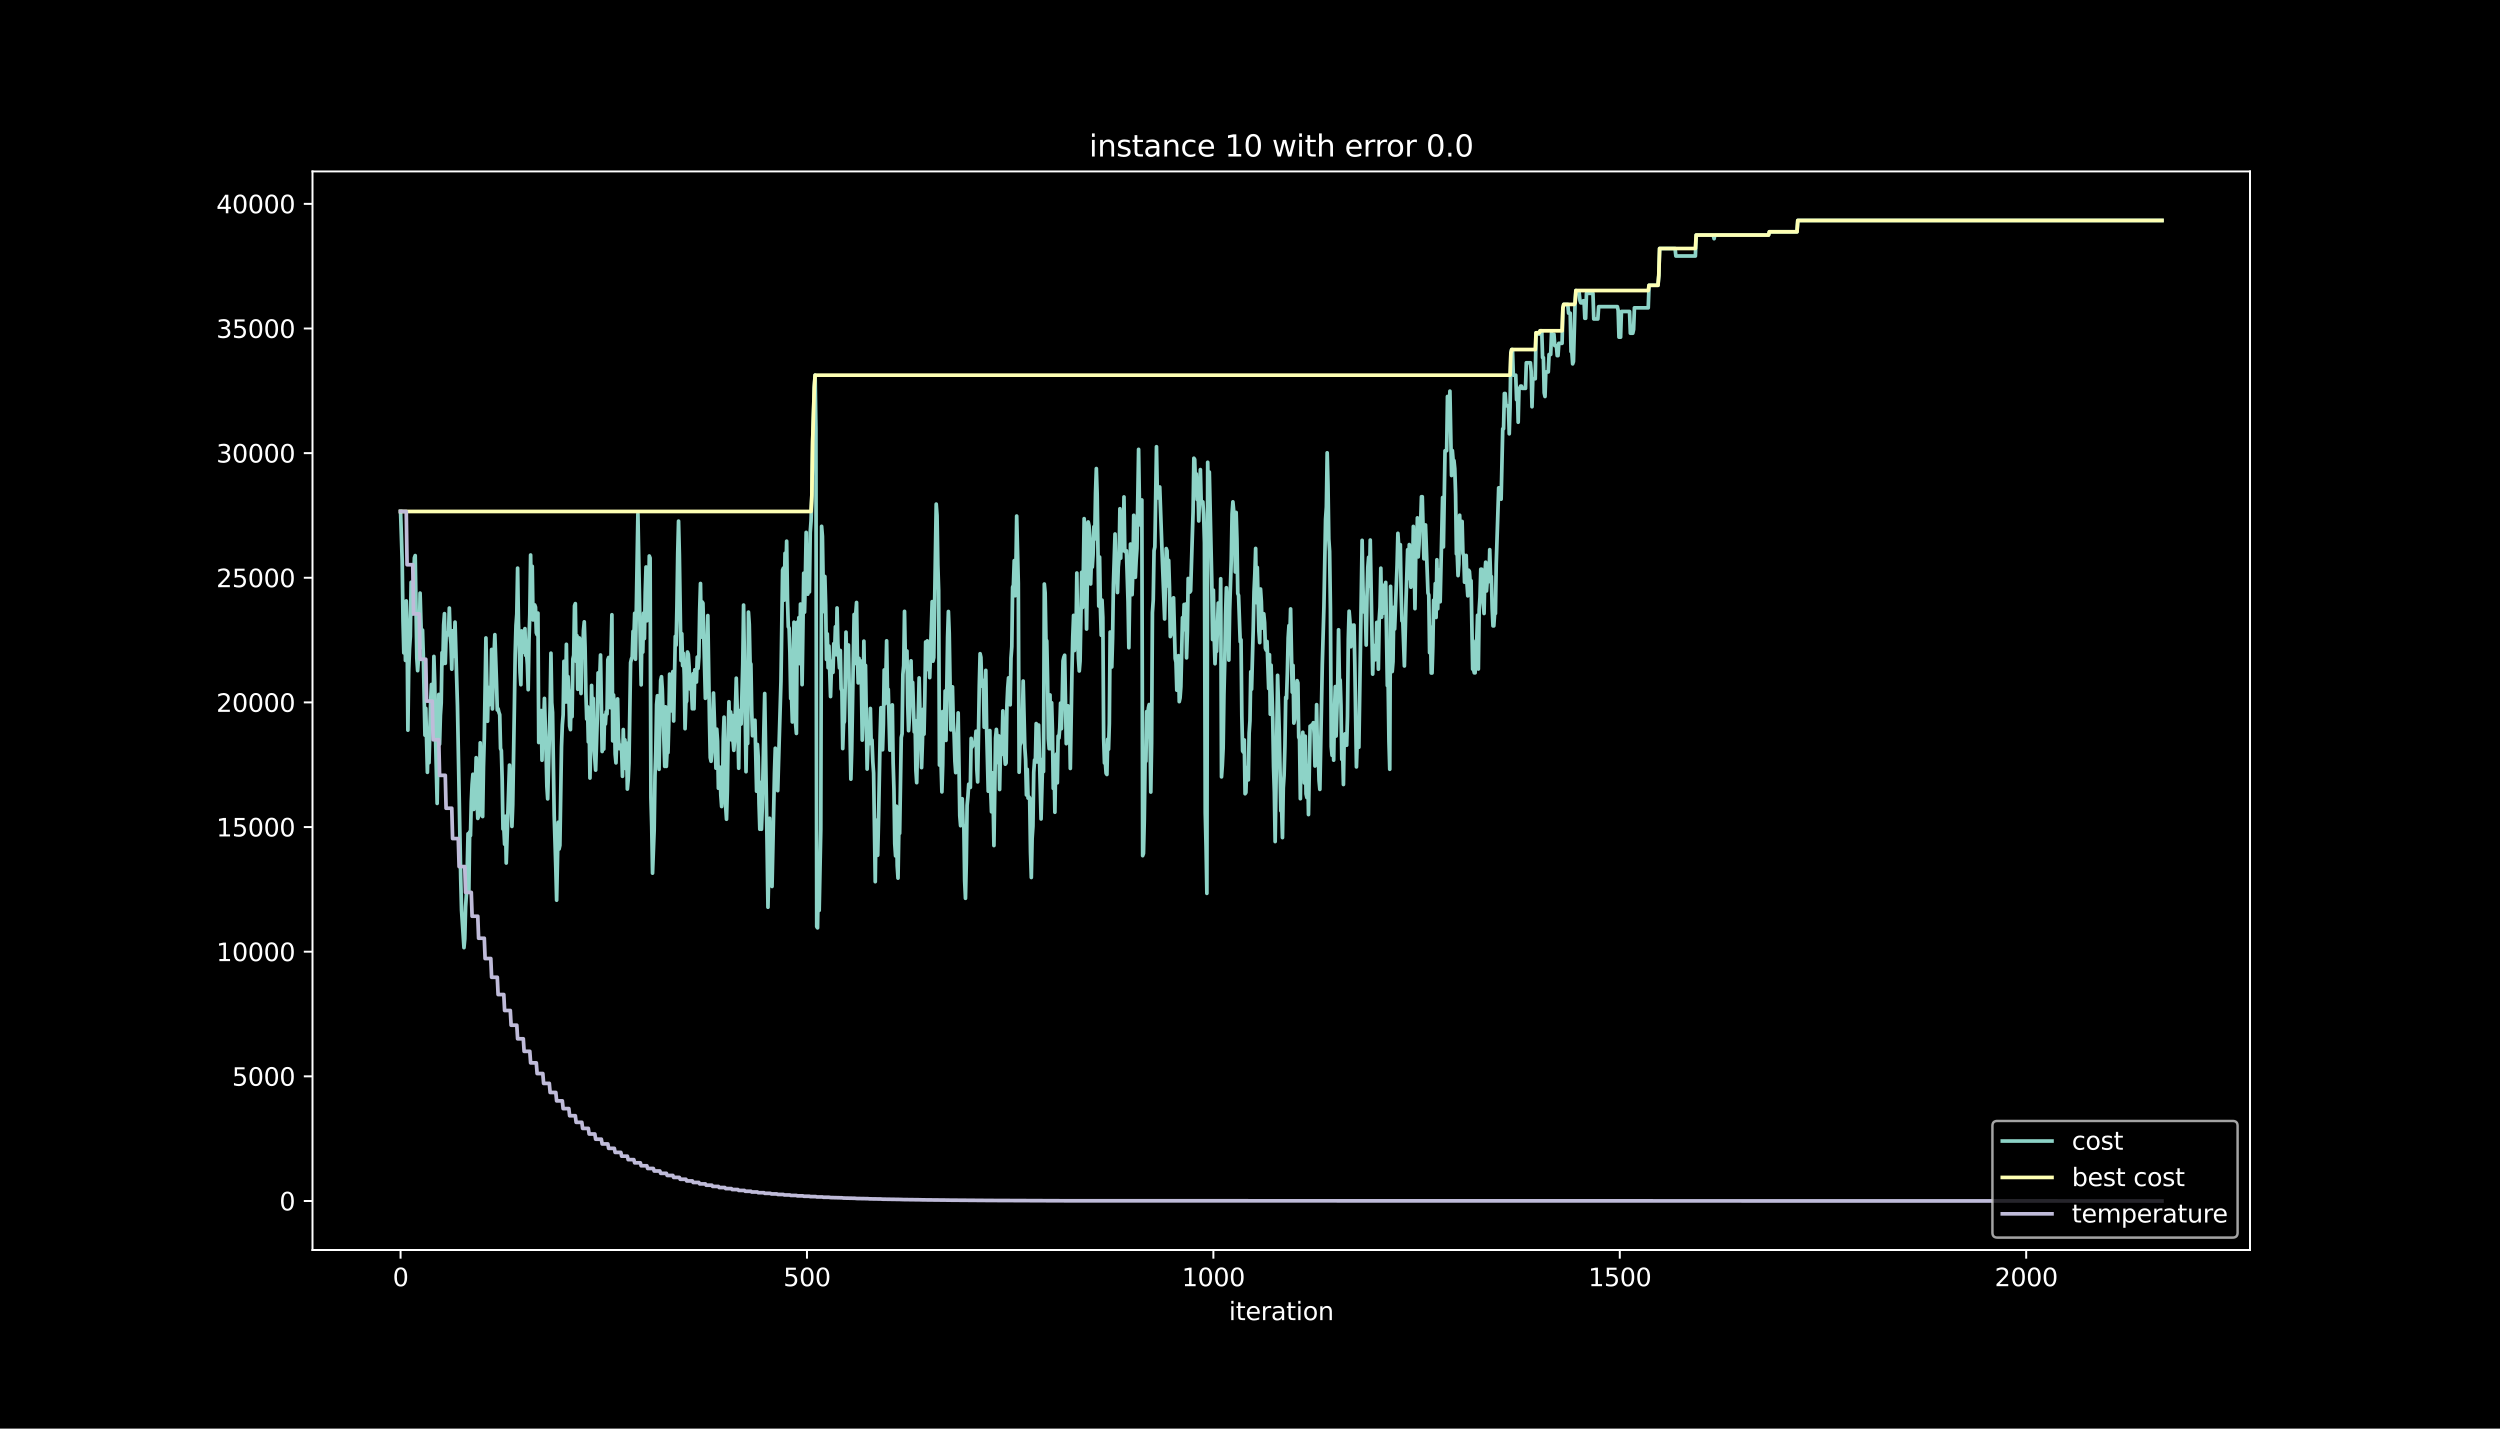 <?xml version="1.0" encoding="utf-8" standalone="no"?>
<!DOCTYPE svg PUBLIC "-//W3C//DTD SVG 1.1//EN"
  "http://www.w3.org/Graphics/SVG/1.1/DTD/svg11.dtd">
<svg height="576pt" version="1.1" viewBox="0 0 1008 576" width="1008pt" xmlns="http://www.w3.org/2000/svg" xmlns:xlink="http://www.w3.org/1999/xlink">
 <defs>
  <style type="text/css">*{stroke-linecap:butt;stroke-linejoin:round;}</style>
 </defs>
 <g id="figure_1">
  <g id="patch_1">
   <path d="M 0 576 
L 1008 576 
L 1008 0 
L 0 0 
z
"/>
  </g>
  <g id="axes_1">
   <g id="patch_2">
    <path d="M 126 504 
L 907.2 504 
L 907.2 69.12 
L 126 69.12 
z
"/>
   </g>
   <g id="matplotlib.axis_1">
    <g id="xtick_1">
     <g id="line2d_1">
      <defs>
       <path d="M 0 0 
L 0 3.5 
" id="m637df18fd8" style="stroke:#ffffff;stroke-width:0.8;"/>
      </defs>
      <g>
       <use style="fill:#ffffff;stroke:#ffffff;stroke-width:0.8;" x="161.509" xlink:href="#m637df18fd8" y="504"/>
      </g>
     </g>
     <g id="text_1">
      <!-- 0 -->
      <g style="fill:#ffffff;" transform="translate(158.328 518.598)scale(0.1 -0.1)">
       <defs>
        <path d="M 2034 4250 
Q 1547 4250 1301 3770 
Q 1056 3291 1056 2328 
Q 1056 1369 1301 889 
Q 1547 409 2034 409 
Q 2525 409 2770 889 
Q 3016 1369 3016 2328 
Q 3016 3291 2770 3770 
Q 2525 4250 2034 4250 
z
M 2034 4750 
Q 2819 4750 3233 4129 
Q 3647 3509 3647 2328 
Q 3647 1150 3233 529 
Q 2819 -91 2034 -91 
Q 1250 -91 836 529 
Q 422 1150 422 2328 
Q 422 3509 836 4129 
Q 1250 4750 2034 4750 
z
" id="DejaVuSans-30" transform="scale(0.016)"/>
       </defs>
       <use xlink:href="#DejaVuSans-30"/>
      </g>
     </g>
    </g>
    <g id="xtick_2">
     <g id="line2d_2">
      <g>
       <use style="fill:#ffffff;stroke:#ffffff;stroke-width:0.8;" x="325.372" xlink:href="#m637df18fd8" y="504"/>
      </g>
     </g>
     <g id="text_2">
      <!-- 500 -->
      <g style="fill:#ffffff;" transform="translate(315.828 518.598)scale(0.1 -0.1)">
       <defs>
        <path d="M 691 4666 
L 3169 4666 
L 3169 4134 
L 1269 4134 
L 1269 2991 
Q 1406 3038 1543 3061 
Q 1681 3084 1819 3084 
Q 2600 3084 3056 2656 
Q 3513 2228 3513 1497 
Q 3513 744 3044 326 
Q 2575 -91 1722 -91 
Q 1428 -91 1123 -41 
Q 819 9 494 109 
L 494 744 
Q 775 591 1075 516 
Q 1375 441 1709 441 
Q 2250 441 2565 725 
Q 2881 1009 2881 1497 
Q 2881 1984 2565 2268 
Q 2250 2553 1709 2553 
Q 1456 2553 1204 2497 
Q 953 2441 691 2322 
L 691 4666 
z
" id="DejaVuSans-35" transform="scale(0.016)"/>
       </defs>
       <use xlink:href="#DejaVuSans-35"/>
       <use x="63.623" xlink:href="#DejaVuSans-30"/>
       <use x="127.246" xlink:href="#DejaVuSans-30"/>
      </g>
     </g>
    </g>
    <g id="xtick_3">
     <g id="line2d_3">
      <g>
       <use style="fill:#ffffff;stroke:#ffffff;stroke-width:0.8;" x="489.235" xlink:href="#m637df18fd8" y="504"/>
      </g>
     </g>
     <g id="text_3">
      <!-- 1000 -->
      <g style="fill:#ffffff;" transform="translate(476.51 518.598)scale(0.1 -0.1)">
       <defs>
        <path d="M 794 531 
L 1825 531 
L 1825 4091 
L 703 3866 
L 703 4441 
L 1819 4666 
L 2450 4666 
L 2450 531 
L 3481 531 
L 3481 0 
L 794 0 
L 794 531 
z
" id="DejaVuSans-31" transform="scale(0.016)"/>
       </defs>
       <use xlink:href="#DejaVuSans-31"/>
       <use x="63.623" xlink:href="#DejaVuSans-30"/>
       <use x="127.246" xlink:href="#DejaVuSans-30"/>
       <use x="190.869" xlink:href="#DejaVuSans-30"/>
      </g>
     </g>
    </g>
    <g id="xtick_4">
     <g id="line2d_4">
      <g>
       <use style="fill:#ffffff;stroke:#ffffff;stroke-width:0.8;" x="653.098" xlink:href="#m637df18fd8" y="504"/>
      </g>
     </g>
     <g id="text_4">
      <!-- 1500 -->
      <g style="fill:#ffffff;" transform="translate(640.373 518.598)scale(0.1 -0.1)">
       <use xlink:href="#DejaVuSans-31"/>
       <use x="63.623" xlink:href="#DejaVuSans-35"/>
       <use x="127.246" xlink:href="#DejaVuSans-30"/>
       <use x="190.869" xlink:href="#DejaVuSans-30"/>
      </g>
     </g>
    </g>
    <g id="xtick_5">
     <g id="line2d_5">
      <g>
       <use style="fill:#ffffff;stroke:#ffffff;stroke-width:0.8;" x="816.961" xlink:href="#m637df18fd8" y="504"/>
      </g>
     </g>
     <g id="text_5">
      <!-- 2000 -->
      <g style="fill:#ffffff;" transform="translate(804.236 518.598)scale(0.1 -0.1)">
       <defs>
        <path d="M 1228 531 
L 3431 531 
L 3431 0 
L 469 0 
L 469 531 
Q 828 903 1448 1529 
Q 2069 2156 2228 2338 
Q 2531 2678 2651 2914 
Q 2772 3150 2772 3378 
Q 2772 3750 2511 3984 
Q 2250 4219 1831 4219 
Q 1534 4219 1204 4116 
Q 875 4013 500 3803 
L 500 4441 
Q 881 4594 1212 4672 
Q 1544 4750 1819 4750 
Q 2544 4750 2975 4387 
Q 3406 4025 3406 3419 
Q 3406 3131 3298 2873 
Q 3191 2616 2906 2266 
Q 2828 2175 2409 1742 
Q 1991 1309 1228 531 
z
" id="DejaVuSans-32" transform="scale(0.016)"/>
       </defs>
       <use xlink:href="#DejaVuSans-32"/>
       <use x="63.623" xlink:href="#DejaVuSans-30"/>
       <use x="127.246" xlink:href="#DejaVuSans-30"/>
       <use x="190.869" xlink:href="#DejaVuSans-30"/>
      </g>
     </g>
    </g>
    <g id="text_6">
     <!-- iteration -->
     <g style="fill:#ffffff;" transform="translate(495.477 532.277)scale(0.1 -0.1)">
      <defs>
       <path d="M 603 3500 
L 1178 3500 
L 1178 0 
L 603 0 
L 603 3500 
z
M 603 4863 
L 1178 4863 
L 1178 4134 
L 603 4134 
L 603 4863 
z
" id="DejaVuSans-69" transform="scale(0.016)"/>
       <path d="M 1172 4494 
L 1172 3500 
L 2356 3500 
L 2356 3053 
L 1172 3053 
L 1172 1153 
Q 1172 725 1289 603 
Q 1406 481 1766 481 
L 2356 481 
L 2356 0 
L 1766 0 
Q 1100 0 847 248 
Q 594 497 594 1153 
L 594 3053 
L 172 3053 
L 172 3500 
L 594 3500 
L 594 4494 
L 1172 4494 
z
" id="DejaVuSans-74" transform="scale(0.016)"/>
       <path d="M 3597 1894 
L 3597 1613 
L 953 1613 
Q 991 1019 1311 708 
Q 1631 397 2203 397 
Q 2534 397 2845 478 
Q 3156 559 3463 722 
L 3463 178 
Q 3153 47 2828 -22 
Q 2503 -91 2169 -91 
Q 1331 -91 842 396 
Q 353 884 353 1716 
Q 353 2575 817 3079 
Q 1281 3584 2069 3584 
Q 2775 3584 3186 3129 
Q 3597 2675 3597 1894 
z
M 3022 2063 
Q 3016 2534 2758 2815 
Q 2500 3097 2075 3097 
Q 1594 3097 1305 2825 
Q 1016 2553 972 2059 
L 3022 2063 
z
" id="DejaVuSans-65" transform="scale(0.016)"/>
       <path d="M 2631 2963 
Q 2534 3019 2420 3045 
Q 2306 3072 2169 3072 
Q 1681 3072 1420 2755 
Q 1159 2438 1159 1844 
L 1159 0 
L 581 0 
L 581 3500 
L 1159 3500 
L 1159 2956 
Q 1341 3275 1631 3429 
Q 1922 3584 2338 3584 
Q 2397 3584 2469 3576 
Q 2541 3569 2628 3553 
L 2631 2963 
z
" id="DejaVuSans-72" transform="scale(0.016)"/>
       <path d="M 2194 1759 
Q 1497 1759 1228 1600 
Q 959 1441 959 1056 
Q 959 750 1161 570 
Q 1363 391 1709 391 
Q 2188 391 2477 730 
Q 2766 1069 2766 1631 
L 2766 1759 
L 2194 1759 
z
M 3341 1997 
L 3341 0 
L 2766 0 
L 2766 531 
Q 2569 213 2275 61 
Q 1981 -91 1556 -91 
Q 1019 -91 701 211 
Q 384 513 384 1019 
Q 384 1609 779 1909 
Q 1175 2209 1959 2209 
L 2766 2209 
L 2766 2266 
Q 2766 2663 2505 2880 
Q 2244 3097 1772 3097 
Q 1472 3097 1187 3025 
Q 903 2953 641 2809 
L 641 3341 
Q 956 3463 1253 3523 
Q 1550 3584 1831 3584 
Q 2591 3584 2966 3190 
Q 3341 2797 3341 1997 
z
" id="DejaVuSans-61" transform="scale(0.016)"/>
       <path d="M 1959 3097 
Q 1497 3097 1228 2736 
Q 959 2375 959 1747 
Q 959 1119 1226 758 
Q 1494 397 1959 397 
Q 2419 397 2687 759 
Q 2956 1122 2956 1747 
Q 2956 2369 2687 2733 
Q 2419 3097 1959 3097 
z
M 1959 3584 
Q 2709 3584 3137 3096 
Q 3566 2609 3566 1747 
Q 3566 888 3137 398 
Q 2709 -91 1959 -91 
Q 1206 -91 779 398 
Q 353 888 353 1747 
Q 353 2609 779 3096 
Q 1206 3584 1959 3584 
z
" id="DejaVuSans-6f" transform="scale(0.016)"/>
       <path d="M 3513 2113 
L 3513 0 
L 2938 0 
L 2938 2094 
Q 2938 2591 2744 2837 
Q 2550 3084 2163 3084 
Q 1697 3084 1428 2787 
Q 1159 2491 1159 1978 
L 1159 0 
L 581 0 
L 581 3500 
L 1159 3500 
L 1159 2956 
Q 1366 3272 1645 3428 
Q 1925 3584 2291 3584 
Q 2894 3584 3203 3211 
Q 3513 2838 3513 2113 
z
" id="DejaVuSans-6e" transform="scale(0.016)"/>
      </defs>
      <use xlink:href="#DejaVuSans-69"/>
      <use x="27.783" xlink:href="#DejaVuSans-74"/>
      <use x="66.992" xlink:href="#DejaVuSans-65"/>
      <use x="128.516" xlink:href="#DejaVuSans-72"/>
      <use x="169.629" xlink:href="#DejaVuSans-61"/>
      <use x="230.908" xlink:href="#DejaVuSans-74"/>
      <use x="270.117" xlink:href="#DejaVuSans-69"/>
      <use x="297.9" xlink:href="#DejaVuSans-6f"/>
      <use x="359.082" xlink:href="#DejaVuSans-6e"/>
     </g>
    </g>
   </g>
   <g id="matplotlib.axis_2">
    <g id="ytick_1">
     <g id="line2d_6">
      <defs>
       <path d="M 0 0 
L -3.5 0 
" id="me3b6d2c049" style="stroke:#ffffff;stroke-width:0.8;"/>
      </defs>
      <g>
       <use style="fill:#ffffff;stroke:#ffffff;stroke-width:0.8;" x="126" xlink:href="#me3b6d2c049" y="484.233"/>
      </g>
     </g>
     <g id="text_7">
      <!-- 0 -->
      <g style="fill:#ffffff;" transform="translate(112.638 488.032)scale(0.1 -0.1)">
       <use xlink:href="#DejaVuSans-30"/>
      </g>
     </g>
    </g>
    <g id="ytick_2">
     <g id="line2d_7">
      <g>
       <use style="fill:#ffffff;stroke:#ffffff;stroke-width:0.8;" x="126" xlink:href="#me3b6d2c049" y="433.978"/>
      </g>
     </g>
     <g id="text_8">
      <!-- 5000 -->
      <g style="fill:#ffffff;" transform="translate(93.55 437.777)scale(0.1 -0.1)">
       <use xlink:href="#DejaVuSans-35"/>
       <use x="63.623" xlink:href="#DejaVuSans-30"/>
       <use x="127.246" xlink:href="#DejaVuSans-30"/>
       <use x="190.869" xlink:href="#DejaVuSans-30"/>
      </g>
     </g>
    </g>
    <g id="ytick_3">
     <g id="line2d_8">
      <g>
       <use style="fill:#ffffff;stroke:#ffffff;stroke-width:0.8;" x="126" xlink:href="#me3b6d2c049" y="383.723"/>
      </g>
     </g>
     <g id="text_9">
      <!-- 10000 -->
      <g style="fill:#ffffff;" transform="translate(87.188 387.522)scale(0.1 -0.1)">
       <use xlink:href="#DejaVuSans-31"/>
       <use x="63.623" xlink:href="#DejaVuSans-30"/>
       <use x="127.246" xlink:href="#DejaVuSans-30"/>
       <use x="190.869" xlink:href="#DejaVuSans-30"/>
       <use x="254.492" xlink:href="#DejaVuSans-30"/>
      </g>
     </g>
    </g>
    <g id="ytick_4">
     <g id="line2d_9">
      <g>
       <use style="fill:#ffffff;stroke:#ffffff;stroke-width:0.8;" x="126" xlink:href="#me3b6d2c049" y="333.468"/>
      </g>
     </g>
     <g id="text_10">
      <!-- 15000 -->
      <g style="fill:#ffffff;" transform="translate(87.188 337.267)scale(0.1 -0.1)">
       <use xlink:href="#DejaVuSans-31"/>
       <use x="63.623" xlink:href="#DejaVuSans-35"/>
       <use x="127.246" xlink:href="#DejaVuSans-30"/>
       <use x="190.869" xlink:href="#DejaVuSans-30"/>
       <use x="254.492" xlink:href="#DejaVuSans-30"/>
      </g>
     </g>
    </g>
    <g id="ytick_5">
     <g id="line2d_10">
      <g>
       <use style="fill:#ffffff;stroke:#ffffff;stroke-width:0.8;" x="126" xlink:href="#me3b6d2c049" y="283.213"/>
      </g>
     </g>
     <g id="text_11">
      <!-- 20000 -->
      <g style="fill:#ffffff;" transform="translate(87.188 287.012)scale(0.1 -0.1)">
       <use xlink:href="#DejaVuSans-32"/>
       <use x="63.623" xlink:href="#DejaVuSans-30"/>
       <use x="127.246" xlink:href="#DejaVuSans-30"/>
       <use x="190.869" xlink:href="#DejaVuSans-30"/>
       <use x="254.492" xlink:href="#DejaVuSans-30"/>
      </g>
     </g>
    </g>
    <g id="ytick_6">
     <g id="line2d_11">
      <g>
       <use style="fill:#ffffff;stroke:#ffffff;stroke-width:0.8;" x="126" xlink:href="#me3b6d2c049" y="232.958"/>
      </g>
     </g>
     <g id="text_12">
      <!-- 25000 -->
      <g style="fill:#ffffff;" transform="translate(87.188 236.757)scale(0.1 -0.1)">
       <use xlink:href="#DejaVuSans-32"/>
       <use x="63.623" xlink:href="#DejaVuSans-35"/>
       <use x="127.246" xlink:href="#DejaVuSans-30"/>
       <use x="190.869" xlink:href="#DejaVuSans-30"/>
       <use x="254.492" xlink:href="#DejaVuSans-30"/>
      </g>
     </g>
    </g>
    <g id="ytick_7">
     <g id="line2d_12">
      <g>
       <use style="fill:#ffffff;stroke:#ffffff;stroke-width:0.8;" x="126" xlink:href="#me3b6d2c049" y="182.703"/>
      </g>
     </g>
     <g id="text_13">
      <!-- 30000 -->
      <g style="fill:#ffffff;" transform="translate(87.188 186.502)scale(0.1 -0.1)">
       <defs>
        <path d="M 2597 2516 
Q 3050 2419 3304 2112 
Q 3559 1806 3559 1356 
Q 3559 666 3084 287 
Q 2609 -91 1734 -91 
Q 1441 -91 1130 -33 
Q 819 25 488 141 
L 488 750 
Q 750 597 1062 519 
Q 1375 441 1716 441 
Q 2309 441 2620 675 
Q 2931 909 2931 1356 
Q 2931 1769 2642 2001 
Q 2353 2234 1838 2234 
L 1294 2234 
L 1294 2753 
L 1863 2753 
Q 2328 2753 2575 2939 
Q 2822 3125 2822 3475 
Q 2822 3834 2567 4026 
Q 2313 4219 1838 4219 
Q 1578 4219 1281 4162 
Q 984 4106 628 3988 
L 628 4550 
Q 988 4650 1302 4700 
Q 1616 4750 1894 4750 
Q 2613 4750 3031 4423 
Q 3450 4097 3450 3541 
Q 3450 3153 3228 2886 
Q 3006 2619 2597 2516 
z
" id="DejaVuSans-33" transform="scale(0.016)"/>
       </defs>
       <use xlink:href="#DejaVuSans-33"/>
       <use x="63.623" xlink:href="#DejaVuSans-30"/>
       <use x="127.246" xlink:href="#DejaVuSans-30"/>
       <use x="190.869" xlink:href="#DejaVuSans-30"/>
       <use x="254.492" xlink:href="#DejaVuSans-30"/>
      </g>
     </g>
    </g>
    <g id="ytick_8">
     <g id="line2d_13">
      <g>
       <use style="fill:#ffffff;stroke:#ffffff;stroke-width:0.8;" x="126" xlink:href="#me3b6d2c049" y="132.448"/>
      </g>
     </g>
     <g id="text_14">
      <!-- 35000 -->
      <g style="fill:#ffffff;" transform="translate(87.188 136.247)scale(0.1 -0.1)">
       <use xlink:href="#DejaVuSans-33"/>
       <use x="63.623" xlink:href="#DejaVuSans-35"/>
       <use x="127.246" xlink:href="#DejaVuSans-30"/>
       <use x="190.869" xlink:href="#DejaVuSans-30"/>
       <use x="254.492" xlink:href="#DejaVuSans-30"/>
      </g>
     </g>
    </g>
    <g id="ytick_9">
     <g id="line2d_14">
      <g>
       <use style="fill:#ffffff;stroke:#ffffff;stroke-width:0.8;" x="126" xlink:href="#me3b6d2c049" y="82.193"/>
      </g>
     </g>
     <g id="text_15">
      <!-- 40000 -->
      <g style="fill:#ffffff;" transform="translate(87.188 85.993)scale(0.1 -0.1)">
       <defs>
        <path d="M 2419 4116 
L 825 1625 
L 2419 1625 
L 2419 4116 
z
M 2253 4666 
L 3047 4666 
L 3047 1625 
L 3713 1625 
L 3713 1100 
L 3047 1100 
L 3047 0 
L 2419 0 
L 2419 1100 
L 313 1100 
L 313 1709 
L 2253 4666 
z
" id="DejaVuSans-34" transform="scale(0.016)"/>
       </defs>
       <use xlink:href="#DejaVuSans-34"/>
       <use x="63.623" xlink:href="#DejaVuSans-30"/>
       <use x="127.246" xlink:href="#DejaVuSans-30"/>
       <use x="190.869" xlink:href="#DejaVuSans-30"/>
       <use x="254.492" xlink:href="#DejaVuSans-30"/>
      </g>
     </g>
    </g>
   </g>
   <g id="line2d_15">
    <path clip-path="url(#pc39fc622a7)" d="M 161.509 206.222 
L 162.165 226.345 
L 162.492 250.346 
L 162.82 263.242 
L 163.148 247.753 
L 163.475 266.287 
L 163.803 242.285 
L 164.131 252.186 
L 164.459 294.4 
L 164.786 270.398 
L 165.114 261.644 
L 165.442 256.638 
L 165.77 234.767 
L 166.097 247.663 
L 166.425 246.849 
L 167.08 224.927 
L 167.408 224.013 
L 168.064 265.403 
L 168.391 270.408 
L 169.047 260.829 
L 169.375 239.139 
L 170.03 261.081 
L 170.358 254.045 
L 170.685 264.367 
L 171.341 296.43 
L 171.669 285.625 
L 172.324 311.396 
L 172.652 297.184 
L 172.979 307.526 
L 173.635 283.012 
L 173.963 275.976 
L 174.29 283.012 
L 174.618 286.54 
L 174.946 264.669 
L 175.274 274.991 
L 175.601 296.862 
L 176.257 323.93 
L 176.912 279.997 
L 177.24 300.038 
L 177.568 288.44 
L 177.895 283.434 
L 178.223 263.151 
L 178.551 267.724 
L 178.879 251.995 
L 179.206 247.421 
L 179.534 267.463 
L 179.862 256.658 
L 180.189 255.181 
L 180.517 255.995 
L 180.845 255.513 
L 181.173 245.17 
L 181.5 255.975 
L 181.828 259.503 
L 182.156 269.825 
L 182.484 254.337 
L 182.811 264.679 
L 183.139 261.151 
L 183.467 250.829 
L 184.45 284.64 
L 185.761 354.052 
L 186.089 366.948 
L 187.072 382.085 
L 187.399 378.557 
L 187.727 365.661 
L 188.055 360.706 
L 188.383 350.384 
L 188.71 336.172 
L 189.038 359.43 
L 189.366 335.428 
L 189.694 336.905 
L 190.021 323.256 
L 190.349 316.22 
L 190.677 312.19 
L 191.004 326.362 
L 191.332 316.301 
L 191.66 316.783 
L 191.988 305.496 
L 192.315 321.226 
L 192.643 329.98 
L 192.971 329.166 
L 193.298 318.361 
L 193.626 299.496 
L 193.954 309.557 
L 194.282 328.422 
L 194.609 329.236 
L 194.937 309.305 
L 195.265 297.707 
L 195.92 257.221 
L 196.576 290.802 
L 196.903 277.152 
L 197.231 284.188 
L 197.559 282.71 
L 197.887 281.896 
L 198.214 261.855 
L 198.542 285.856 
L 198.87 271.685 
L 199.525 255.894 
L 200.181 274.971 
L 200.508 286.258 
L 200.836 285.776 
L 201.164 287.254 
L 201.492 288.168 
L 201.819 301.817 
L 202.147 302.632 
L 202.475 314.23 
L 202.803 334.272 
L 203.13 333.357 
L 203.458 340.393 
L 203.786 329.106 
L 204.113 347.972 
L 205.424 308.491 
L 205.752 317.246 
L 206.08 317.728 
L 206.408 333.217 
L 206.735 324.462 
L 207.391 285.474 
L 207.718 263.784 
L 208.046 252.186 
L 208.374 247.612 
L 208.702 229.078 
L 209.029 250.768 
L 209.685 271.122 
L 210.013 276.077 
L 210.34 254.387 
L 210.996 262.99 
L 211.651 253.462 
L 211.979 264.267 
L 212.307 263.453 
L 212.634 268.026 
L 212.962 278.087 
L 213.29 258.045 
L 213.617 247.783 
L 213.945 223.782 
L 214.273 243.823 
L 214.601 228.335 
L 214.928 249.954 
L 215.256 245.381 
L 215.584 243.904 
L 215.912 244.818 
L 216.239 255.141 
L 216.567 255.955 
L 216.895 247.2 
L 217.222 299.385 
L 217.55 286.49 
L 217.878 296.551 
L 218.206 286.49 
L 218.533 306.531 
L 218.861 291.043 
L 219.189 291.857 
L 219.517 281.595 
L 220.172 303.456 
L 220.5 317.105 
L 220.827 322.11 
L 221.811 285.052 
L 222.138 263.362 
L 222.466 283.293 
L 222.794 287.324 
L 223.449 328.714 
L 224.105 350.062 
L 224.432 362.958 
L 225.088 331.528 
L 225.416 342.333 
L 225.743 340.855 
L 226.399 301.043 
L 226.727 292.289 
L 227.054 288.259 
L 227.382 266.639 
L 227.71 282.128 
L 228.037 283.042 
L 228.365 259.784 
L 228.693 283.042 
L 229.021 272.78 
L 229.348 279.816 
L 229.676 292.711 
L 230.004 294.189 
L 230.332 278.7 
L 230.659 288.962 
L 230.987 265.704 
L 231.315 264.227 
L 231.642 244.296 
L 231.97 243.381 
L 232.298 266.639 
L 232.626 256.296 
L 232.953 277.916 
L 233.281 264.267 
L 233.609 257.231 
L 233.936 270.88 
L 234.264 279.635 
L 234.592 258.015 
L 234.92 265.051 
L 235.247 254.246 
L 235.575 250.718 
L 235.903 261.041 
L 236.231 279.575 
L 236.558 289.917 
L 236.886 284.962 
L 237.214 299.134 
L 237.541 292.098 
L 237.869 313.718 
L 238.197 297.988 
L 238.525 276.368 
L 238.852 291.857 
L 239.18 281.595 
L 239.508 301.526 
L 240.163 310.511 
L 240.819 289.847 
L 241.146 271.313 
L 241.474 282.911 
L 242.13 264.096 
L 242.785 303.003 
L 243.113 291.716 
L 243.441 302.039 
L 243.768 288.389 
L 244.096 291.917 
L 244.424 286.962 
L 244.751 287.877 
L 245.079 266.006 
L 245.407 265.091 
L 246.062 285.334 
L 246.39 262.076 
L 246.718 247.864 
L 247.046 298.722 
L 247.373 280.188 
L 247.701 285.193 
L 248.029 304.059 
L 248.356 307.587 
L 248.684 297.526 
L 249.012 281.796 
L 249.34 297.284 
L 249.667 301.858 
L 249.995 300.38 
L 250.323 301.194 
L 250.651 302.672 
L 250.978 313.014 
L 251.306 294.148 
L 251.634 307.044 
L 251.961 298.289 
L 252.289 309.888 
L 252.617 299.626 
L 252.945 318.16 
L 253.272 314.632 
L 253.6 307.597 
L 254.255 267.192 
L 254.583 265.714 
L 254.911 264.9 
L 255.239 254.558 
L 255.566 258.086 
L 255.894 247.281 
L 256.222 265.815 
L 257.205 207.218 
L 258.188 260.407 
L 258.516 276.137 
L 258.844 252.135 
L 259.171 262.94 
L 259.499 247.21 
L 259.827 257.472 
L 260.155 238.938 
L 260.482 228.616 
L 260.81 250.306 
L 261.138 249.391 
L 261.465 245.864 
L 261.793 224.174 
L 262.121 224.988 
L 262.449 321.598 
L 262.776 333.197 
L 263.104 352.062 
L 263.76 334.684 
L 264.087 312.813 
L 264.415 302.913 
L 264.743 284.047 
L 265.07 280.519 
L 265.398 291.324 
L 265.726 310.19 
L 266.054 288.5 
L 266.381 274.328 
L 266.709 272.85 
L 267.037 277.856 
L 268.02 309.004 
L 268.348 285.002 
L 268.675 309.004 
L 269.003 301.968 
L 269.331 303.446 
L 269.659 291.847 
L 269.986 271.805 
L 270.314 275.333 
L 270.642 286.62 
L 270.97 275.815 
L 271.297 270.77 
L 271.625 290.701 
L 272.28 256.598 
L 272.608 260.126 
L 272.936 244.637 
L 273.264 223.018 
L 273.591 210.122 
L 273.919 223.771 
L 274.574 266.307 
L 274.902 255.502 
L 275.23 268.398 
L 275.558 263.443 
L 275.885 272.197 
L 276.213 293.817 
L 276.541 283.474 
L 276.869 282.66 
L 277.196 262.89 
L 277.524 263.805 
L 277.852 268.81 
L 278.179 277.775 
L 278.507 273.745 
L 278.835 278.75 
L 279.163 285.786 
L 279.49 271.614 
L 279.818 285.786 
L 280.146 270.056 
L 280.474 274.087 
L 280.801 275.001 
L 281.129 264.94 
L 281.457 269.514 
L 281.784 264.94 
L 282.112 246.075 
L 282.44 235.27 
L 282.768 256.889 
L 283.095 242.677 
L 283.423 243.16 
L 284.406 281.565 
L 284.734 263.031 
L 285.062 267.061 
L 285.389 248.195 
L 286.045 289.987 
L 286.373 305.476 
L 286.7 306.953 
L 287.028 302.38 
L 287.684 279.424 
L 288.667 309.728 
L 288.994 293.998 
L 289.322 298.953 
L 289.65 317.819 
L 290.305 309.336 
L 290.633 320.623 
L 290.961 325.196 
L 291.289 321.166 
L 291.616 297.908 
L 291.944 289.153 
L 292.272 312.411 
L 292.599 325.307 
L 292.927 330.312 
L 293.255 319.025 
L 293.583 297.154 
L 293.91 282.942 
L 294.238 297.114 
L 294.566 287.052 
L 294.893 298.34 
L 295.221 288.44 
L 295.549 298.501 
L 295.877 302.531 
L 296.204 297.958 
L 296.86 273.443 
L 297.515 294.028 
L 297.843 309.758 
L 298.171 286.5 
L 298.498 286.982 
L 298.826 291.937 
L 299.482 267.966 
L 299.809 243.964 
L 300.465 287.153 
L 300.793 311.155 
L 301.12 289.465 
L 301.448 299.787 
L 301.776 246.798 
L 302.103 251.753 
L 302.431 267.242 
L 302.759 267.724 
L 303.087 286.59 
L 303.414 296.651 
L 303.742 295.837 
L 304.07 290.882 
L 304.398 290.399 
L 305.053 319.025 
L 305.381 300.159 
L 305.708 305.164 
L 306.036 324.03 
L 306.364 334.352 
L 306.692 315.487 
L 307.019 334.352 
L 307.347 325.598 
L 308.003 293.837 
L 308.33 279.625 
L 309.313 342.534 
L 309.641 365.792 
L 309.969 351.62 
L 310.297 329.93 
L 310.624 340.735 
L 310.952 335.729 
L 311.28 357.419 
L 312.263 311.748 
L 312.591 301.687 
L 312.918 302.501 
L 313.246 307.506 
L 313.574 318.794 
L 314.885 274.76 
L 315.54 229.882 
L 315.868 229.068 
L 316.196 241.964 
L 316.523 223.098 
L 316.851 231.852 
L 317.179 218.203 
L 317.507 241.461 
L 317.834 252.748 
L 318.162 253.231 
L 318.49 263.131 
L 318.817 281.665 
L 319.145 280.751 
L 319.473 291.093 
L 320.128 250.869 
L 320.456 254.899 
L 320.784 291.686 
L 321.112 295.716 
L 321.439 250.869 
L 321.767 264.518 
L 322.095 249.03 
L 322.422 267.564 
L 322.75 243.562 
L 323.078 254.367 
L 323.406 276.057 
L 324.061 231.109 
L 324.389 246.839 
L 324.717 233.189 
L 325.044 214.655 
L 325.372 238.657 
L 325.7 239.572 
L 326.027 219.801 
L 326.355 238.667 
L 326.683 214.665 
L 327.011 210.092 
L 327.338 199.77 
L 327.666 177.899 
L 328.322 156.269 
L 328.649 151.264 
L 328.977 172.954 
L 329.305 373.632 
L 329.632 374.114 
L 329.96 354.183 
L 330.288 367.078 
L 330.943 334.373 
L 331.271 212.213 
L 331.599 216.243 
L 331.927 236.285 
L 332.254 246.607 
L 332.582 232.435 
L 332.91 244.034 
L 333.237 265.905 
L 333.565 255.583 
L 333.893 269.232 
L 334.221 260.478 
L 334.876 280.861 
L 335.204 270.056 
L 335.531 266.528 
L 335.859 271.102 
L 336.187 259.503 
L 336.515 263.031 
L 336.842 252.708 
L 337.17 263.996 
L 337.498 245.13 
L 337.826 259.342 
L 338.481 269.302 
L 338.809 262.267 
L 339.136 277.755 
L 339.464 278.569 
L 339.792 301.827 
L 340.12 291.766 
L 340.447 290.952 
L 340.775 276.74 
L 341.103 254.869 
L 341.431 269.081 
L 342.086 260.046 
L 343.069 314.16 
L 343.397 302.873 
L 344.38 247.763 
L 344.708 267.533 
L 345.036 247.492 
L 345.363 242.919 
L 345.691 264.538 
L 346.019 275.343 
L 346.346 265.443 
L 346.674 270.016 
L 347.002 266.488 
L 347.33 276.549 
L 347.657 298.42 
L 347.985 288.078 
L 348.313 258.508 
L 348.641 277.042 
L 348.968 268.287 
L 349.624 310.089 
L 349.951 299.827 
L 350.279 294.822 
L 350.607 299.827 
L 350.935 285.655 
L 351.262 299.868 
L 351.59 298.39 
L 351.918 307.144 
L 352.246 311.718 
L 352.901 355.49 
L 353.229 331.488 
L 353.556 330.674 
L 353.884 344.846 
L 354.212 331.196 
L 354.867 296.943 
L 355.195 285.344 
L 355.523 286.821 
L 355.85 302.31 
L 356.178 291.988 
L 356.506 270.117 
L 356.834 283.766 
L 357.161 273.866 
L 357.489 258.377 
L 357.817 278.419 
L 358.145 277.936 
L 358.8 302.471 
L 359.128 297.465 
L 359.455 298.38 
L 359.783 284.208 
L 360.111 307.466 
L 360.439 318.271 
L 360.766 340.142 
L 361.094 345.097 
L 361.422 325.055 
L 361.75 349.057 
L 362.077 354.062 
L 362.405 335.528 
L 362.733 336.011 
L 363.388 297.375 
L 363.716 295.897 
L 364.044 271.896 
L 364.371 268.368 
L 364.699 246.497 
L 365.027 265.031 
L 365.355 266.508 
L 365.682 262.478 
L 366.01 284.349 
L 366.338 294.611 
L 366.665 289.605 
L 367.321 266.448 
L 367.649 282.178 
L 367.976 275.142 
L 368.632 295.103 
L 368.96 290.53 
L 369.287 310.572 
L 369.615 315.577 
L 370.598 273.333 
L 370.926 286.982 
L 371.254 294.018 
L 371.581 309.506 
L 371.909 299.606 
L 372.237 285.957 
L 372.565 296.018 
L 372.892 280.529 
L 373.22 258.839 
L 373.548 268.74 
L 373.875 258.397 
L 374.203 269.996 
L 374.531 262.96 
L 374.859 273.222 
L 375.842 242.577 
L 376.169 266.579 
L 376.497 265.101 
L 377.48 203.257 
L 377.808 207.831 
L 378.136 227.762 
L 378.464 238.104 
L 378.791 308.481 
L 379.119 286.862 
L 379.447 308.481 
L 379.774 319.286 
L 380.102 308.481 
L 380.43 286.791 
L 380.758 297.134 
L 381.085 278.6 
L 381.413 298.531 
L 382.069 256.889 
L 382.396 246.547 
L 382.724 255.301 
L 383.379 294.289 
L 384.035 276.931 
L 384.363 291.143 
L 384.69 296.149 
L 385.018 306.953 
L 385.346 311.527 
L 386.001 302.923 
L 386.329 287.434 
L 386.984 328.895 
L 387.312 332.925 
L 387.64 322.864 
L 387.968 322.05 
L 388.295 332.372 
L 388.623 333.287 
L 388.951 355.158 
L 389.279 362.194 
L 389.606 347.982 
L 389.934 324.724 
L 390.262 321.196 
L 390.589 316.19 
L 390.917 316.673 
L 391.245 317.487 
L 391.573 297.717 
L 391.9 301.244 
L 392.228 300.33 
L 392.556 299.847 
L 392.884 300.33 
L 393.211 298.852 
L 393.539 294.822 
L 393.867 310.31 
L 394.194 315.266 
L 394.85 276.469 
L 395.178 263.573 
L 395.505 265.051 
L 395.833 276.65 
L 396.161 275.172 
L 396.488 274.358 
L 396.816 293.224 
L 397.144 284.469 
L 397.472 270.298 
L 397.799 293.555 
L 398.455 319.015 
L 399.11 294.561 
L 399.438 318.562 
L 399.766 327.317 
L 400.093 311.587 
L 400.421 322.392 
L 400.749 340.926 
L 401.404 297.616 
L 401.732 294.088 
L 402.06 297.616 
L 402.388 307.516 
L 402.715 296.711 
L 403.043 318.331 
L 403.371 302.843 
L 403.698 304.32 
L 404.026 300.792 
L 404.354 286.62 
L 404.682 299.516 
L 405.337 308.119 
L 405.665 307.637 
L 405.993 284.379 
L 406.32 277.343 
L 406.648 273.313 
L 406.976 283.374 
L 407.303 284.188 
L 407.631 265.322 
L 407.959 260.749 
L 408.287 236.747 
L 408.614 235.933 
L 408.942 226.033 
L 409.27 240.205 
L 409.598 229.943 
L 409.925 208.072 
L 410.581 235.22 
L 410.908 311.366 
L 411.236 300.561 
L 411.892 298.832 
L 412.219 290.078 
L 412.547 274.589 
L 413.203 301.365 
L 413.53 306.32 
L 413.858 320.532 
L 414.186 310.19 
L 414.513 321.789 
L 414.841 321.306 
L 415.169 321.789 
L 415.497 343.479 
L 415.824 353.801 
L 416.152 338.071 
L 416.48 333.116 
L 416.807 311.426 
L 417.135 306.421 
L 417.463 307.235 
L 417.791 291.746 
L 418.118 307.235 
L 418.446 296.913 
L 418.774 292.339 
L 419.429 317.316 
L 419.757 330.211 
L 420.412 306.099 
L 420.74 311.105 
L 421.068 235.481 
L 421.396 239.009 
L 421.723 257.874 
L 422.051 258.357 
L 422.379 273.846 
L 422.707 297.847 
L 423.034 301.878 
L 423.362 280.188 
L 423.69 301.878 
L 424.017 283.344 
L 424.345 294.631 
L 424.673 317.889 
L 425.001 307.567 
L 425.328 327.498 
L 425.656 307.567 
L 425.984 304.039 
L 426.312 315.637 
L 426.639 296.772 
L 426.967 297.586 
L 427.295 293.555 
L 427.622 283.494 
L 427.95 293.817 
L 428.278 282.218 
L 428.606 266.488 
L 428.933 265.011 
L 429.261 264.197 
L 429.917 299.857 
L 430.244 294.902 
L 430.572 284.58 
L 430.9 294.641 
L 431.227 290.068 
L 431.555 309.838 
L 432.211 271.092 
L 432.538 256.879 
L 432.866 248.125 
L 433.194 262.297 
L 433.522 251.01 
L 433.849 255.04 
L 434.177 231.038 
L 434.505 254.296 
L 434.832 265.584 
L 435.16 270.539 
L 435.488 266.508 
L 436.143 230.737 
L 436.471 244.949 
L 436.799 230.737 
L 437.126 209.117 
L 437.454 213.148 
L 438.11 253.633 
L 438.765 210.444 
L 439.093 211.921 
L 439.421 216.927 
L 439.748 235.461 
L 440.076 225.118 
L 440.404 228.646 
L 440.731 223.641 
L 441.059 212.354 
L 441.387 217.359 
L 441.715 198.825 
L 442.042 188.925 
L 442.37 199.247 
L 443.026 244.376 
L 443.353 224.606 
L 443.681 244.537 
L 444.009 256.136 
L 444.336 241.964 
L 444.664 248.999 
L 444.992 297.586 
L 445.32 307.647 
L 445.647 306.833 
L 445.975 311.788 
L 446.303 312.27 
L 446.631 298.058 
L 446.958 302.089 
L 447.286 291.746 
L 447.614 254.839 
L 447.941 258.87 
L 448.269 268.931 
L 448.597 257.332 
L 448.925 235.712 
L 449.58 215.309 
L 449.908 229.48 
L 450.236 228.566 
L 450.563 238.908 
L 450.891 228.586 
L 451.219 225.058 
L 451.546 205.127 
L 451.874 225.058 
L 452.202 206.192 
L 452.53 210.766 
L 452.857 222.053 
L 453.185 200.363 
L 453.513 222.053 
L 453.841 222.535 
L 454.168 222.053 
L 454.824 242.637 
L 455.151 261.171 
L 455.807 219.369 
L 456.135 219.852 
L 456.462 239.783 
L 456.79 229.46 
L 457.118 207.77 
L 457.445 227.812 
L 457.773 232.767 
L 458.101 225.731 
L 458.429 221.158 
L 459.084 181.185 
L 459.412 203.056 
L 459.74 201.579 
L 460.067 211.901 
L 460.395 201.579 
L 460.723 345.006 
L 461.05 344.092 
L 461.378 330.443 
L 461.706 306.441 
L 462.034 306.923 
L 462.361 286.882 
L 462.689 297.144 
L 463.017 285.545 
L 463.345 284.067 
L 463.672 295.355 
L 464 319.356 
L 464.328 299.586 
L 464.655 246.999 
L 464.983 242.044 
L 465.311 222.003 
L 465.639 220.525 
L 466.294 180.12 
L 466.622 198.071 
L 466.95 200.785 
L 467.277 199.398 
L 467.605 196.352 
L 468.588 223.882 
L 469.571 249.572 
L 470.227 221.188 
L 470.555 222.103 
L 470.882 236.275 
L 471.21 225.932 
L 471.538 236.737 
L 471.865 256.668 
L 472.193 255.754 
L 472.521 241.582 
L 472.849 251.844 
L 473.176 241.039 
L 473.832 265.533 
L 474.16 267.011 
L 474.487 278.298 
L 474.815 274.268 
L 475.143 264.367 
L 475.47 282.901 
L 475.798 281.424 
L 476.126 276.851 
L 476.781 249.03 
L 477.109 253.985 
L 477.437 243.723 
L 477.764 253.623 
L 478.092 243.562 
L 478.42 265.252 
L 478.748 254.93 
L 479.075 233.24 
L 479.403 237.27 
L 479.731 238.747 
L 480.059 238.265 
L 481.042 206.625 
L 481.369 184.754 
L 481.697 185.236 
L 482.025 196.041 
L 482.353 191.086 
L 482.68 201.408 
L 483.008 196.403 
L 483.336 210.052 
L 483.991 189.347 
L 484.319 202.353 
L 484.974 202.353 
L 485.302 207.308 
L 485.63 218.907 
L 485.958 327.679 
L 486.285 341.328 
L 486.613 360.194 
L 486.941 186.392 
L 487.269 203.056 
L 487.596 190.322 
L 488.579 233.873 
L 488.907 257.874 
L 489.235 237.943 
L 489.563 256.809 
L 489.89 267.614 
L 490.218 260.578 
L 490.546 262.629 
L 491.201 243.15 
L 491.529 253.492 
L 491.857 254.97 
L 492.184 233.35 
L 492.512 313.235 
L 492.84 308.662 
L 493.168 301.626 
L 493.495 279.936 
L 493.823 266.649 
L 494.151 247.783 
L 494.479 236.978 
L 494.806 247.04 
L 495.134 246.225 
L 495.462 266.156 
L 495.789 246.225 
L 496.445 225.842 
L 496.773 207.308 
L 497.1 202.353 
L 497.428 205.881 
L 497.756 207.358 
L 498.083 230.616 
L 498.411 206.614 
L 498.739 217.419 
L 499.067 239.29 
L 499.394 240.104 
L 500.05 258.759 
L 500.378 257.945 
L 500.705 288.641 
L 501.033 302.812 
L 501.361 303.295 
L 501.688 298.34 
L 502.016 320.03 
L 502.344 319.547 
L 502.672 309.486 
L 502.999 314.441 
L 503.327 314.441 
L 503.655 295.576 
L 503.983 290.621 
L 504.31 270.85 
L 504.638 277.886 
L 505.293 253.975 
L 505.621 238.486 
L 505.949 231.45 
L 506.277 221.128 
L 506.604 242.999 
L 506.932 228.787 
L 507.588 254.538 
L 507.915 259.111 
L 508.243 237.491 
L 508.571 242.446 
L 508.898 253.251 
L 509.226 252.437 
L 509.554 247.482 
L 509.882 251.01 
L 510.209 261.352 
L 510.537 262.166 
L 510.865 258.638 
L 511.52 277.625 
L 511.848 263.975 
L 512.176 287.977 
L 512.503 268.207 
L 513.159 289.274 
L 513.487 309.044 
L 513.814 319.387 
L 514.142 339.318 
L 514.798 296.289 
L 515.125 272.288 
L 515.781 294.209 
L 516.436 326.915 
L 516.764 326.432 
L 517.092 337.72 
L 517.419 317.678 
L 517.747 312.672 
L 518.075 301.074 
L 518.402 281.143 
L 518.73 281.625 
L 519.058 271.363 
L 519.386 257.191 
L 519.713 252.236 
L 520.041 256.809 
L 520.369 245.522 
L 521.024 279.102 
L 521.352 268.297 
L 521.68 291.555 
L 522.007 290.078 
L 522.335 283.042 
L 522.991 274.439 
L 523.318 275.353 
L 523.646 297.224 
L 523.974 298.038 
L 524.302 322.04 
L 524.629 298.782 
L 524.957 298.782 
L 525.285 295.254 
L 525.612 300.209 
L 525.94 315.698 
L 526.268 296.832 
L 526.596 320.09 
L 526.923 321.568 
L 527.251 308.672 
L 527.579 328.442 
L 528.234 292.782 
L 528.562 292.782 
L 528.89 292.299 
L 529.217 292.299 
L 529.545 291.384 
L 529.873 295.958 
L 530.201 308.853 
L 530.528 307.376 
L 530.856 284.118 
L 531.184 302.983 
L 531.512 303.466 
L 531.839 314.753 
L 532.167 318.281 
L 533.15 267.895 
L 533.806 244.657 
L 534.461 209.399 
L 534.789 204.443 
L 535.117 182.573 
L 535.444 195.468 
L 535.772 217.339 
L 536.1 222.294 
L 536.427 245.552 
L 536.755 301.033 
L 537.083 304.561 
L 537.411 284.63 
L 537.738 306.501 
L 538.066 286.731 
L 538.394 276.831 
L 538.721 296.762 
L 539.377 275.614 
L 539.705 253.924 
L 540.032 273.695 
L 540.36 274.177 
L 540.688 284.5 
L 541.016 306.19 
L 541.343 302.662 
L 541.671 316.311 
L 541.999 296.38 
L 542.326 295.897 
L 542.654 300.471 
L 542.982 300.471 
L 543.31 288.872 
L 543.637 257.714 
L 543.965 246.426 
L 544.293 250.457 
L 544.621 260.779 
L 544.948 252.025 
L 545.276 253.502 
L 545.604 253.502 
L 545.931 252.025 
L 546.259 267.755 
L 546.915 309.215 
L 547.242 298.893 
L 547.57 299.807 
L 547.898 301.285 
L 548.553 259.493 
L 549.209 217.872 
L 549.536 236.406 
L 549.864 246.728 
L 550.192 246.728 
L 550.52 245.914 
L 550.847 260.086 
L 551.175 240.315 
L 551.503 228.717 
L 551.831 224.686 
L 552.158 236.285 
L 552.486 217.751 
L 553.469 271.815 
L 553.797 260.216 
L 554.125 261.03 
L 554.452 266.036 
L 554.78 265.121 
L 555.108 250.949 
L 555.436 250.949 
L 555.763 269.815 
L 556.091 249.773 
L 556.419 244.818 
L 556.746 229.088 
L 557.074 248.859 
L 557.402 235.963 
L 557.73 247.251 
L 558.057 235.963 
L 558.385 244.718 
L 558.713 234.818 
L 559.368 276.439 
L 559.696 275.625 
L 560.024 298.883 
L 560.351 310.17 
L 560.679 236.416 
L 561.335 270.77 
L 561.662 266.739 
L 561.99 244.869 
L 562.318 253.623 
L 563.301 227.933 
L 563.629 215.037 
L 563.956 220.043 
L 564.284 220.525 
L 564.612 219.61 
L 564.94 239.541 
L 565.267 250.346 
L 565.595 249.864 
L 566.25 268.518 
L 566.906 241.984 
L 567.561 221.631 
L 567.889 233.229 
L 568.217 219.58 
L 568.545 223.108 
L 568.872 236.757 
L 569.2 232.184 
L 569.528 232.184 
L 569.855 212.253 
L 570.183 223.54 
L 570.511 245.411 
L 570.839 223.792 
L 571.166 222.977 
L 571.494 208.806 
L 571.822 224.535 
L 572.15 219.53 
L 572.477 209.63 
L 572.805 210.544 
L 573.133 200.282 
L 573.46 200.282 
L 574.116 225.299 
L 574.444 225.299 
L 574.771 211.65 
L 575.755 239.089 
L 576.082 239.903 
L 576.41 263.161 
L 576.738 252.819 
L 577.065 271.353 
L 577.393 271.353 
L 577.721 260.548 
L 578.049 242.014 
L 578.376 246.587 
L 578.704 235.3 
L 579.032 248.949 
L 579.359 225.691 
L 579.687 245.462 
L 580.015 229.732 
L 580.343 242.627 
L 580.67 242.627 
L 581.654 200.594 
L 581.981 220.525 
L 582.637 181.728 
L 583.292 181.728 
L 583.62 159.857 
L 583.948 170.119 
L 584.275 169.305 
L 584.603 157.706 
L 585.259 191.729 
L 585.586 181.668 
L 585.914 185.698 
L 586.242 185.698 
L 586.569 189.005 
L 586.897 199.327 
L 587.225 223.329 
L 587.553 223.329 
L 587.88 232.084 
L 588.208 227.51 
L 588.536 207.74 
L 588.864 217.801 
L 589.519 210.243 
L 589.847 223.138 
L 590.174 223.952 
L 590.502 234.757 
L 590.83 234.757 
L 591.158 223.952 
L 591.485 235.24 
L 591.813 240.245 
L 592.141 229.903 
L 592.469 230.385 
L 592.796 234.958 
L 593.124 234.144 
L 593.779 269.805 
L 594.107 269.805 
L 594.435 271.283 
L 594.763 271.283 
L 595.09 258.387 
L 595.418 258.387 
L 595.746 248.065 
L 596.074 269.755 
L 596.401 245.753 
L 596.729 240.798 
L 597.057 229.511 
L 597.384 229.511 
L 597.712 242.406 
L 598.04 242.406 
L 598.368 247.361 
L 598.695 231.631 
L 599.023 226.676 
L 599.351 238.275 
L 599.678 233.702 
L 600.006 233.702 
L 600.334 234.516 
L 600.662 221.621 
L 600.989 232.425 
L 601.317 232.425 
L 601.645 245.321 
L 601.973 252.356 
L 602.3 252.356 
L 602.628 247.351 
L 602.956 247.351 
L 603.283 227.309 
L 604.267 196.694 
L 604.922 196.694 
L 605.25 201.267 
L 605.905 172.883 
L 606.233 172.883 
L 606.561 158.671 
L 606.888 158.671 
L 607.216 163.626 
L 608.199 163.626 
L 608.527 174.914 
L 608.855 164.109 
L 609.183 142.419 
L 609.51 140.941 
L 609.838 140.941 
L 610.166 151.264 
L 611.149 151.264 
L 611.477 161.164 
L 611.804 156.591 
L 612.132 170.24 
L 612.46 156.591 
L 612.788 156.591 
L 613.115 155.676 
L 613.443 155.676 
L 613.771 156.591 
L 615.082 156.591 
L 615.409 146.268 
L 617.048 146.268 
L 617.376 149.796 
L 617.703 164.008 
L 618.031 152.721 
L 619.014 152.721 
L 619.342 134.187 
L 619.997 134.187 
L 620.325 134.69 
L 620.653 134.69 
L 620.981 133.373 
L 621.636 133.373 
L 621.964 144.178 
L 622.292 144.178 
L 622.619 158.39 
L 622.947 159.867 
L 623.275 149.967 
L 624.258 149.967 
L 624.586 142.931 
L 625.241 142.931 
L 625.569 134.288 
L 625.897 135.263 
L 626.224 134.78 
L 626.552 134.78 
L 626.88 139.353 
L 627.535 139.353 
L 627.863 143.384 
L 628.191 143.384 
L 628.518 138.429 
L 629.829 138.429 
L 630.157 124.216 
L 630.485 122.739 
L 632.123 122.739 
L 632.451 126.267 
L 633.107 126.267 
L 633.434 141.755 
L 633.762 141.755 
L 634.09 146.711 
L 634.417 145.796 
L 635.073 122.096 
L 635.401 117.141 
L 636.056 117.935 
L 636.712 117.935 
L 637.039 121.191 
L 637.367 122.106 
L 638.022 122.106 
L 638.35 121.292 
L 638.678 121.292 
L 639.006 128.327 
L 639.333 128.327 
L 639.661 118.266 
L 642.283 118.266 
L 642.611 128.609 
L 644.249 128.609 
L 644.577 123.654 
L 652.115 123.654 
L 652.442 125.131 
L 652.77 135.936 
L 653.426 135.936 
L 653.753 125.593 
L 657.031 125.593 
L 657.358 134.348 
L 658.341 134.348 
L 658.669 132.87 
L 658.997 124.116 
L 664.568 124.116 
L 664.896 115.03 
L 668.501 115.03 
L 668.829 110.999 
L 669.156 100.195 
L 675.383 100.195 
L 675.711 103.22 
L 683.576 103.22 
L 683.904 94.767 
L 690.786 94.767 
L 691.114 96.245 
L 691.442 94.767 
L 713.072 94.767 
L 713.399 93.46 
L 724.542 93.46 
L 724.87 88.887 
L 871.691 88.887 
L 871.691 88.887 
" style="fill:none;stroke:#8dd3c7;stroke-linecap:square;stroke-width:1.5;"/>
   </g>
   <g id="line2d_16">
    <path clip-path="url(#pc39fc622a7)" d="M 161.509 206.222 
L 327.011 206.222 
L 327.338 199.77 
L 327.666 177.899 
L 328.322 156.269 
L 328.649 151.264 
L 608.855 151.264 
L 609.183 142.419 
L 609.51 140.941 
L 619.014 140.941 
L 619.342 134.187 
L 620.653 134.187 
L 620.981 133.373 
L 629.829 133.373 
L 630.157 124.216 
L 630.485 122.739 
L 634.745 122.739 
L 635.073 122.096 
L 635.401 117.141 
L 664.568 117.141 
L 664.896 115.03 
L 668.501 115.03 
L 668.829 110.999 
L 669.156 100.195 
L 683.576 100.195 
L 683.904 94.767 
L 713.072 94.767 
L 713.399 93.46 
L 724.542 93.46 
L 724.87 88.887 
L 871.691 88.887 
L 871.691 88.887 
" style="fill:none;stroke:#feffb3;stroke-linecap:square;stroke-width:1.5;"/>
   </g>
   <g id="line2d_17">
    <path clip-path="url(#pc39fc622a7)" d="M 161.509 206.222 
L 163.803 206.222 
L 164.131 227.7 
L 166.425 227.7 
L 166.753 247.519 
L 169.047 247.519 
L 169.375 265.806 
L 171.669 265.806 
L 171.996 282.681 
L 174.29 282.681 
L 174.618 298.252 
L 176.912 298.252 
L 177.24 312.62 
L 179.534 312.62 
L 179.862 325.878 
L 182.156 325.878 
L 182.484 338.112 
L 184.778 338.112 
L 185.105 349.4 
L 187.399 349.4 
L 187.727 359.817 
L 190.021 359.817 
L 190.349 369.428 
L 192.643 369.428 
L 192.971 378.298 
L 195.265 378.298 
L 195.593 386.482 
L 197.887 386.482 
L 198.214 394.034 
L 200.508 394.034 
L 200.836 401.002 
L 203.13 401.002 
L 203.458 407.432 
L 205.752 407.432 
L 206.08 413.365 
L 208.374 413.365 
L 208.702 418.84 
L 210.996 418.84 
L 211.323 423.892 
L 213.617 423.892 
L 213.945 428.554 
L 216.239 428.554 
L 216.567 432.855 
L 218.861 432.855 
L 219.189 436.824 
L 221.483 436.824 
L 221.811 440.487 
L 224.105 440.487 
L 224.432 443.866 
L 226.727 443.866 
L 227.054 446.985 
L 229.348 446.985 
L 229.676 449.863 
L 231.97 449.863 
L 232.298 452.518 
L 234.592 452.518 
L 234.92 454.968 
L 237.214 454.968 
L 237.541 457.229 
L 239.836 457.229 
L 240.163 459.315 
L 242.457 459.315 
L 242.785 461.24 
L 245.079 461.24 
L 245.407 463.016 
L 247.701 463.016 
L 248.029 464.655 
L 250.323 464.655 
L 250.651 466.168 
L 252.945 466.168 
L 253.272 467.564 
L 255.566 467.564 
L 255.894 468.851 
L 258.188 468.851 
L 258.516 470.04 
L 260.81 470.04 
L 261.138 471.136 
L 263.432 471.136 
L 263.76 472.148 
L 266.054 472.148 
L 266.381 473.081 
L 268.675 473.081 
L 269.003 473.943 
L 271.297 473.943 
L 271.625 474.738 
L 273.919 474.738 
L 274.247 475.471 
L 276.541 475.471 
L 276.869 476.148 
L 279.163 476.148 
L 279.49 476.773 
L 281.784 476.773 
L 282.112 477.349 
L 284.406 477.349 
L 284.734 477.881 
L 287.028 477.881 
L 287.356 478.372 
L 289.65 478.372 
L 289.978 478.824 
L 292.272 478.824 
L 292.599 479.242 
L 294.893 479.242 
L 295.221 479.628 
L 297.515 479.628 
L 297.843 479.984 
L 300.137 479.984 
L 300.465 480.312 
L 302.759 480.312 
L 303.087 480.615 
L 305.381 480.615 
L 305.708 480.894 
L 308.003 480.894 
L 308.33 481.152 
L 310.624 481.152 
L 310.952 481.39 
L 313.246 481.39 
L 313.574 481.61 
L 315.868 481.61 
L 316.196 481.812 
L 318.49 481.812 
L 318.817 481.999 
L 321.112 481.999 
L 321.439 482.172 
L 323.733 482.172 
L 324.061 482.331 
L 326.355 482.331 
L 326.683 482.478 
L 328.977 482.478 
L 329.305 482.614 
L 331.599 482.614 
L 331.927 482.739 
L 334.221 482.739 
L 334.876 482.854 
L 339.464 482.961 
L 340.12 483.059 
L 344.708 483.15 
L 345.363 483.233 
L 349.951 483.31 
L 350.607 483.382 
L 355.195 483.447 
L 355.85 483.508 
L 363.06 483.616 
L 364.044 483.663 
L 370.926 483.748 
L 371.909 483.785 
L 381.413 483.881 
L 383.052 483.908 
L 397.144 484.016 
L 399.438 484.033 
L 425.984 484.143 
L 431.883 484.162 
L 871.691 484.233 
L 871.691 484.233 
" style="fill:none;stroke:#bfbbd9;stroke-linecap:square;stroke-width:1.5;"/>
   </g>
   <g id="patch_3">
    <path d="M 126 504 
L 126 69.12 
" style="fill:none;stroke:#ffffff;stroke-linecap:square;stroke-linejoin:miter;stroke-width:0.8;"/>
   </g>
   <g id="patch_4">
    <path d="M 907.2 504 
L 907.2 69.12 
" style="fill:none;stroke:#ffffff;stroke-linecap:square;stroke-linejoin:miter;stroke-width:0.8;"/>
   </g>
   <g id="patch_5">
    <path d="M 126 504 
L 907.2 504 
" style="fill:none;stroke:#ffffff;stroke-linecap:square;stroke-linejoin:miter;stroke-width:0.8;"/>
   </g>
   <g id="patch_6">
    <path d="M 126 69.12 
L 907.2 69.12 
" style="fill:none;stroke:#ffffff;stroke-linecap:square;stroke-linejoin:miter;stroke-width:0.8;"/>
   </g>
   <g id="text_16">
    <!-- instance 10 with error 0.0 -->
    <g style="fill:#ffffff;" transform="translate(439.127 63.12)scale(0.12 -0.12)">
     <defs>
      <path d="M 2834 3397 
L 2834 2853 
Q 2591 2978 2328 3040 
Q 2066 3103 1784 3103 
Q 1356 3103 1142 2972 
Q 928 2841 928 2578 
Q 928 2378 1081 2264 
Q 1234 2150 1697 2047 
L 1894 2003 
Q 2506 1872 2764 1633 
Q 3022 1394 3022 966 
Q 3022 478 2636 193 
Q 2250 -91 1575 -91 
Q 1294 -91 989 -36 
Q 684 19 347 128 
L 347 722 
Q 666 556 975 473 
Q 1284 391 1588 391 
Q 1994 391 2212 530 
Q 2431 669 2431 922 
Q 2431 1156 2273 1281 
Q 2116 1406 1581 1522 
L 1381 1569 
Q 847 1681 609 1914 
Q 372 2147 372 2553 
Q 372 3047 722 3315 
Q 1072 3584 1716 3584 
Q 2034 3584 2315 3537 
Q 2597 3491 2834 3397 
z
" id="DejaVuSans-73" transform="scale(0.016)"/>
      <path d="M 3122 3366 
L 3122 2828 
Q 2878 2963 2633 3030 
Q 2388 3097 2138 3097 
Q 1578 3097 1268 2742 
Q 959 2388 959 1747 
Q 959 1106 1268 751 
Q 1578 397 2138 397 
Q 2388 397 2633 464 
Q 2878 531 3122 666 
L 3122 134 
Q 2881 22 2623 -34 
Q 2366 -91 2075 -91 
Q 1284 -91 818 406 
Q 353 903 353 1747 
Q 353 2603 823 3093 
Q 1294 3584 2113 3584 
Q 2378 3584 2631 3529 
Q 2884 3475 3122 3366 
z
" id="DejaVuSans-63" transform="scale(0.016)"/>
      <path id="DejaVuSans-20" transform="scale(0.016)"/>
      <path d="M 269 3500 
L 844 3500 
L 1563 769 
L 2278 3500 
L 2956 3500 
L 3675 769 
L 4391 3500 
L 4966 3500 
L 4050 0 
L 3372 0 
L 2619 2869 
L 1863 0 
L 1184 0 
L 269 3500 
z
" id="DejaVuSans-77" transform="scale(0.016)"/>
      <path d="M 3513 2113 
L 3513 0 
L 2938 0 
L 2938 2094 
Q 2938 2591 2744 2837 
Q 2550 3084 2163 3084 
Q 1697 3084 1428 2787 
Q 1159 2491 1159 1978 
L 1159 0 
L 581 0 
L 581 4863 
L 1159 4863 
L 1159 2956 
Q 1366 3272 1645 3428 
Q 1925 3584 2291 3584 
Q 2894 3584 3203 3211 
Q 3513 2838 3513 2113 
z
" id="DejaVuSans-68" transform="scale(0.016)"/>
      <path d="M 684 794 
L 1344 794 
L 1344 0 
L 684 0 
L 684 794 
z
" id="DejaVuSans-2e" transform="scale(0.016)"/>
     </defs>
     <use xlink:href="#DejaVuSans-69"/>
     <use x="27.783" xlink:href="#DejaVuSans-6e"/>
     <use x="91.162" xlink:href="#DejaVuSans-73"/>
     <use x="143.262" xlink:href="#DejaVuSans-74"/>
     <use x="182.471" xlink:href="#DejaVuSans-61"/>
     <use x="243.75" xlink:href="#DejaVuSans-6e"/>
     <use x="307.129" xlink:href="#DejaVuSans-63"/>
     <use x="362.109" xlink:href="#DejaVuSans-65"/>
     <use x="423.633" xlink:href="#DejaVuSans-20"/>
     <use x="455.42" xlink:href="#DejaVuSans-31"/>
     <use x="519.043" xlink:href="#DejaVuSans-30"/>
     <use x="582.666" xlink:href="#DejaVuSans-20"/>
     <use x="614.453" xlink:href="#DejaVuSans-77"/>
     <use x="696.24" xlink:href="#DejaVuSans-69"/>
     <use x="724.023" xlink:href="#DejaVuSans-74"/>
     <use x="763.232" xlink:href="#DejaVuSans-68"/>
     <use x="826.611" xlink:href="#DejaVuSans-20"/>
     <use x="858.398" xlink:href="#DejaVuSans-65"/>
     <use x="919.922" xlink:href="#DejaVuSans-72"/>
     <use x="959.285" xlink:href="#DejaVuSans-72"/>
     <use x="998.148" xlink:href="#DejaVuSans-6f"/>
     <use x="1059.33" xlink:href="#DejaVuSans-72"/>
     <use x="1100.443" xlink:href="#DejaVuSans-20"/>
     <use x="1132.23" xlink:href="#DejaVuSans-30"/>
     <use x="1195.854" xlink:href="#DejaVuSans-2e"/>
     <use x="1227.641" xlink:href="#DejaVuSans-30"/>
    </g>
   </g>
   <g id="legend_1">
    <g id="patch_7">
     <path d="M 805.348 499 
L 900.2 499 
Q 902.2 499 902.2 497 
L 902.2 453.966 
Q 902.2 451.966 900.2 451.966 
L 805.348 451.966 
Q 803.348 451.966 803.348 453.966 
L 803.348 497 
Q 803.348 499 805.348 499 
z
" style="opacity:0.8;stroke:#cccccc;stroke-linejoin:miter;"/>
    </g>
    <g id="line2d_18">
     <path d="M 807.348 460.064 
L 827.348 460.064 
" style="fill:none;stroke:#8dd3c7;stroke-linecap:square;stroke-width:1.5;"/>
    </g>
    <g id="line2d_19"/>
    <g id="text_17">
     <!-- cost -->
     <g style="fill:#ffffff;" transform="translate(835.348 463.564)scale(0.1 -0.1)">
      <use xlink:href="#DejaVuSans-63"/>
      <use x="54.98" xlink:href="#DejaVuSans-6f"/>
      <use x="116.162" xlink:href="#DejaVuSans-73"/>
      <use x="168.262" xlink:href="#DejaVuSans-74"/>
     </g>
    </g>
    <g id="line2d_20">
     <path d="M 807.348 474.742 
L 827.348 474.742 
" style="fill:none;stroke:#feffb3;stroke-linecap:square;stroke-width:1.5;"/>
    </g>
    <g id="line2d_21"/>
    <g id="text_18">
     <!-- best cost -->
     <g style="fill:#ffffff;" transform="translate(835.348 478.242)scale(0.1 -0.1)">
      <defs>
       <path d="M 3116 1747 
Q 3116 2381 2855 2742 
Q 2594 3103 2138 3103 
Q 1681 3103 1420 2742 
Q 1159 2381 1159 1747 
Q 1159 1113 1420 752 
Q 1681 391 2138 391 
Q 2594 391 2855 752 
Q 3116 1113 3116 1747 
z
M 1159 2969 
Q 1341 3281 1617 3432 
Q 1894 3584 2278 3584 
Q 2916 3584 3314 3078 
Q 3713 2572 3713 1747 
Q 3713 922 3314 415 
Q 2916 -91 2278 -91 
Q 1894 -91 1617 61 
Q 1341 213 1159 525 
L 1159 0 
L 581 0 
L 581 4863 
L 1159 4863 
L 1159 2969 
z
" id="DejaVuSans-62" transform="scale(0.016)"/>
      </defs>
      <use xlink:href="#DejaVuSans-62"/>
      <use x="63.477" xlink:href="#DejaVuSans-65"/>
      <use x="125" xlink:href="#DejaVuSans-73"/>
      <use x="177.1" xlink:href="#DejaVuSans-74"/>
      <use x="216.309" xlink:href="#DejaVuSans-20"/>
      <use x="248.096" xlink:href="#DejaVuSans-63"/>
      <use x="303.076" xlink:href="#DejaVuSans-6f"/>
      <use x="364.258" xlink:href="#DejaVuSans-73"/>
      <use x="416.357" xlink:href="#DejaVuSans-74"/>
     </g>
    </g>
    <g id="line2d_22">
     <path d="M 807.348 489.42 
L 827.348 489.42 
" style="fill:none;stroke:#bfbbd9;stroke-linecap:square;stroke-width:1.5;"/>
    </g>
    <g id="line2d_23"/>
    <g id="text_19">
     <!-- temperature -->
     <g style="fill:#ffffff;" transform="translate(835.348 492.92)scale(0.1 -0.1)">
      <defs>
       <path d="M 3328 2828 
Q 3544 3216 3844 3400 
Q 4144 3584 4550 3584 
Q 5097 3584 5394 3201 
Q 5691 2819 5691 2113 
L 5691 0 
L 5113 0 
L 5113 2094 
Q 5113 2597 4934 2840 
Q 4756 3084 4391 3084 
Q 3944 3084 3684 2787 
Q 3425 2491 3425 1978 
L 3425 0 
L 2847 0 
L 2847 2094 
Q 2847 2600 2669 2842 
Q 2491 3084 2119 3084 
Q 1678 3084 1418 2786 
Q 1159 2488 1159 1978 
L 1159 0 
L 581 0 
L 581 3500 
L 1159 3500 
L 1159 2956 
Q 1356 3278 1631 3431 
Q 1906 3584 2284 3584 
Q 2666 3584 2933 3390 
Q 3200 3197 3328 2828 
z
" id="DejaVuSans-6d" transform="scale(0.016)"/>
       <path d="M 1159 525 
L 1159 -1331 
L 581 -1331 
L 581 3500 
L 1159 3500 
L 1159 2969 
Q 1341 3281 1617 3432 
Q 1894 3584 2278 3584 
Q 2916 3584 3314 3078 
Q 3713 2572 3713 1747 
Q 3713 922 3314 415 
Q 2916 -91 2278 -91 
Q 1894 -91 1617 61 
Q 1341 213 1159 525 
z
M 3116 1747 
Q 3116 2381 2855 2742 
Q 2594 3103 2138 3103 
Q 1681 3103 1420 2742 
Q 1159 2381 1159 1747 
Q 1159 1113 1420 752 
Q 1681 391 2138 391 
Q 2594 391 2855 752 
Q 3116 1113 3116 1747 
z
" id="DejaVuSans-70" transform="scale(0.016)"/>
       <path d="M 544 1381 
L 544 3500 
L 1119 3500 
L 1119 1403 
Q 1119 906 1312 657 
Q 1506 409 1894 409 
Q 2359 409 2629 706 
Q 2900 1003 2900 1516 
L 2900 3500 
L 3475 3500 
L 3475 0 
L 2900 0 
L 2900 538 
Q 2691 219 2414 64 
Q 2138 -91 1772 -91 
Q 1169 -91 856 284 
Q 544 659 544 1381 
z
M 1991 3584 
L 1991 3584 
z
" id="DejaVuSans-75" transform="scale(0.016)"/>
      </defs>
      <use xlink:href="#DejaVuSans-74"/>
      <use x="39.209" xlink:href="#DejaVuSans-65"/>
      <use x="100.732" xlink:href="#DejaVuSans-6d"/>
      <use x="198.145" xlink:href="#DejaVuSans-70"/>
      <use x="261.621" xlink:href="#DejaVuSans-65"/>
      <use x="323.145" xlink:href="#DejaVuSans-72"/>
      <use x="364.258" xlink:href="#DejaVuSans-61"/>
      <use x="425.537" xlink:href="#DejaVuSans-74"/>
      <use x="464.746" xlink:href="#DejaVuSans-75"/>
      <use x="528.125" xlink:href="#DejaVuSans-72"/>
      <use x="566.988" xlink:href="#DejaVuSans-65"/>
     </g>
    </g>
   </g>
  </g>
 </g>
 <defs>
  <clipPath id="pc39fc622a7">
   <rect height="434.88" width="781.2" x="126" y="69.12"/>
  </clipPath>
 </defs>
</svg>
